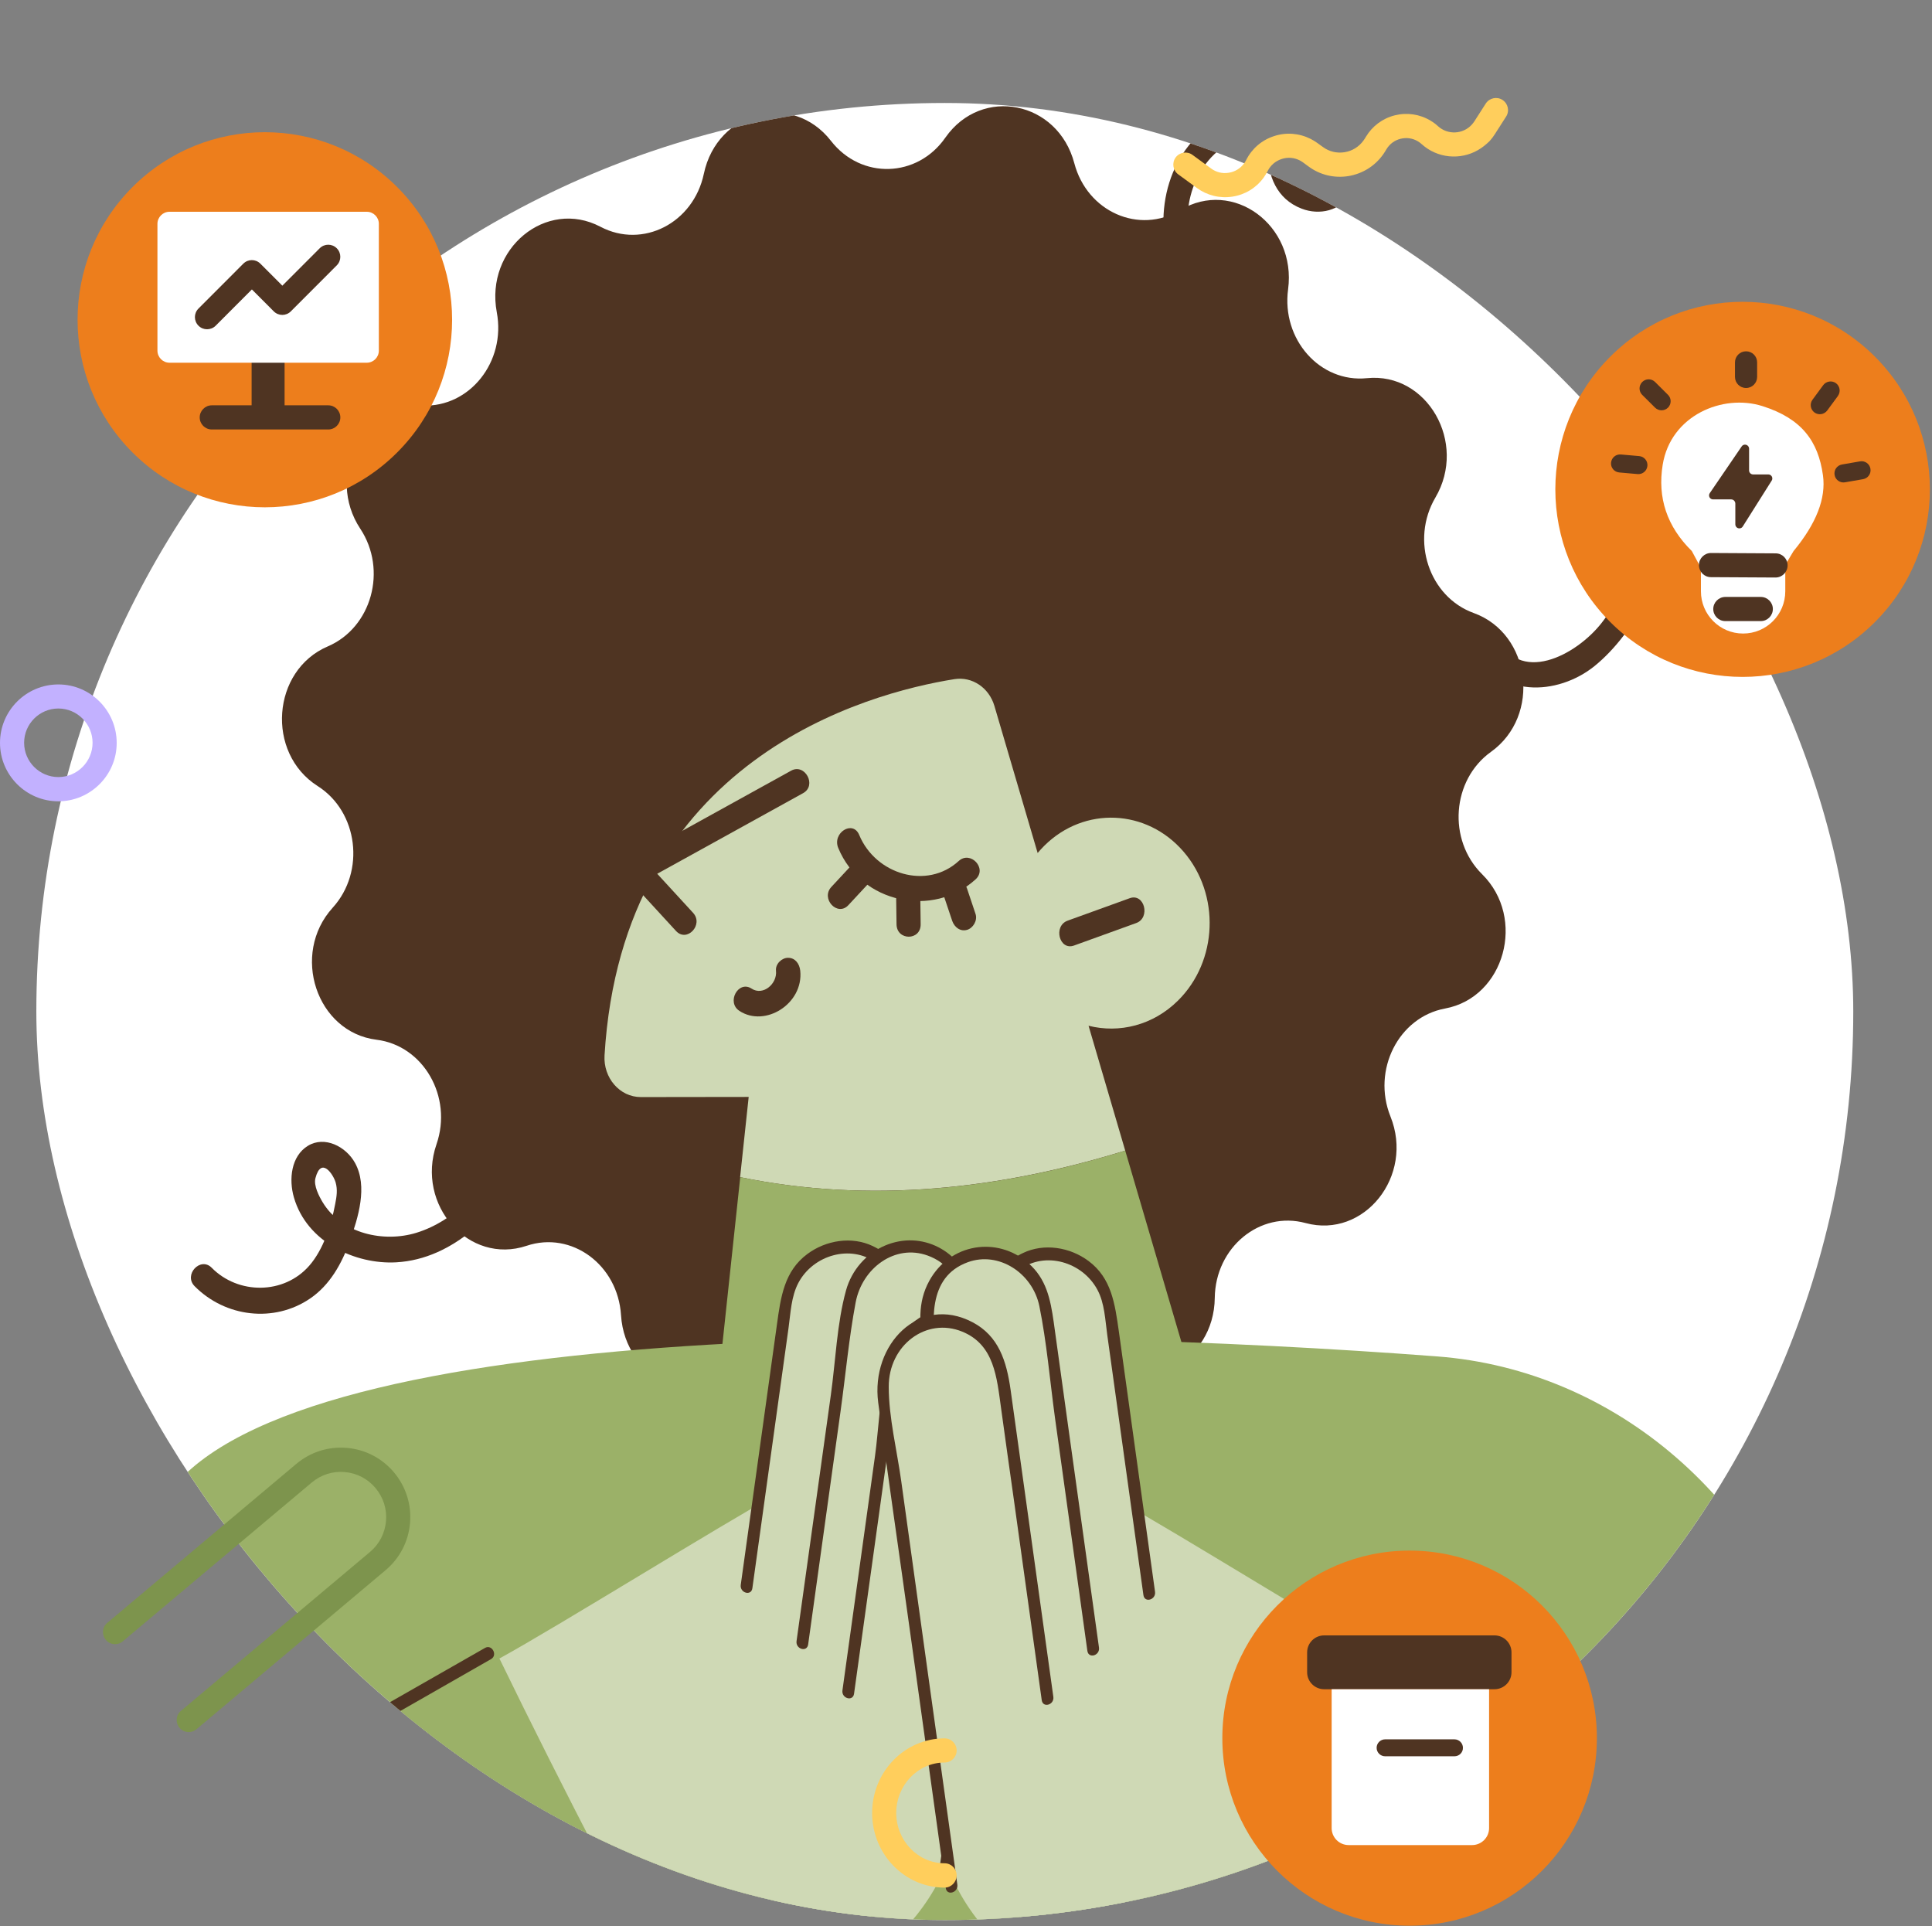 <svg width="319" height="318" viewBox="0 0 319 318" fill="none" xmlns="http://www.w3.org/2000/svg">
<rect x="0" y="0" width="319" height="318" fill="#808080" stroke="none"/>
<g clip-path="url(#clip0_2886_4914)">
<rect x="6" y="17" width="300" height="300" rx="150" fill="white"/>
<path d="M177.383 26.944C179.496 34.965 188.075 38.766 194.87 34.686C203.58 29.439 214.098 37.181 212.683 47.767C211.572 56.022 217.952 63.227 225.705 62.435C235.656 61.432 242.32 73.091 237.007 82.139C232.847 89.204 235.961 98.555 243.343 101.213C252.794 104.641 254.493 118.189 246.174 124.135C239.707 128.776 238.988 138.662 244.715 144.329C252.054 151.581 248.439 164.686 238.596 166.505C230.931 167.927 226.51 176.648 229.581 184.32C233.544 194.137 225.247 204.537 215.579 201.925C208.022 199.873 200.684 205.936 200.575 214.261C200.466 224.964 188.946 230.864 181.085 224.241C174.966 219.088 165.951 221.42 162.706 228.998C158.547 238.722 145.764 239.095 141.104 229.628C137.467 222.259 128.343 220.44 122.507 225.967C115.016 233.032 103.214 227.809 102.538 217.129C102.016 208.804 94.372 203.185 86.947 205.68C77.409 208.874 68.611 198.941 72.073 188.914C74.774 181.079 69.918 172.614 62.165 171.658C52.257 170.422 47.967 157.527 54.936 149.855C60.358 143.886 59.138 134.022 52.453 129.778C43.873 124.322 44.853 110.68 54.13 106.716C61.36 103.615 63.995 94.101 59.487 87.292C53.716 78.571 59.792 66.539 69.765 66.958C77.539 67.285 83.571 59.73 82.025 51.545C80.065 41.051 90.191 32.727 99.141 37.437C106.132 41.121 114.494 36.831 116.214 28.693C118.413 18.269 130.826 15.052 137.206 23.26C142.193 29.672 151.47 29.392 156.108 22.7C162.096 14.165 174.661 16.66 177.383 26.944Z" fill="#4F3422"/>
<path d="M300.201 278.596C292.035 248.003 266.884 226.177 237.246 223.938C169.413 218.785 53.586 216.919 29 245.041C20.965 254.229 37.362 237.533 29 245.041C-8.607 278.783 -14.465 360.631 -14.465 360.631L73.38 359.978L318.036 360.724C319.386 353.262 309.26 312.595 300.201 278.596Z" fill="#9BB168"/>
<path d="M185.789 189.963L179.735 169.35C184.809 170.632 190.384 169.28 194.5 165.199C201.098 158.67 201.511 147.663 195.414 140.598C189.317 133.532 179.038 133.089 172.44 139.619C172.048 140.015 171.678 140.411 171.33 140.831L164.187 116.533C163.294 113.525 160.507 111.66 157.589 112.126C143.129 114.435 102.756 125.278 99.817 174.246C99.599 177.954 102.321 181.125 105.805 181.125L123.618 181.102L122.202 194.347C143.674 198.754 165.058 196.352 185.789 189.963Z" fill="#CFD9B5"/>
<path d="M185.789 189.963C165.08 196.376 143.674 198.754 122.224 194.347L118 233.918C115.866 253.856 126.71 273.117 144.458 279.576C145.285 279.879 146.135 280.159 146.984 280.439C177.732 289.999 205.889 258.356 196.263 225.64L185.789 189.963Z" fill="#9BB168"/>
<path d="M130.63 127.236C121.832 132.11 113.013 136.96 104.215 141.834C103.061 142.463 102.952 144.259 103.801 145.192C106.415 148.036 109.006 150.858 111.619 153.703C113.427 155.662 116.236 152.654 114.428 150.695C111.815 147.85 109.224 145.028 106.611 142.184C106.48 143.303 106.349 144.422 106.197 145.541C114.994 140.668 123.814 135.818 132.611 130.944C134.92 129.662 132.895 125.977 130.63 127.236Z" fill="#4F3422"/>
<path d="M128.126 160.255C128.365 162.447 125.97 164.453 124.097 163.217C121.898 161.794 119.894 165.479 122.094 166.901C126.34 169.676 132.699 165.712 132.132 160.255C132.002 159.113 131.305 158.133 130.129 158.133C129.149 158.11 128.017 159.089 128.126 160.255Z" fill="#4F3422"/>
<path d="M186.529 148.293C183.11 149.529 179.692 150.765 176.273 152.001C173.855 152.887 174.901 156.991 177.34 156.105C180.759 154.869 184.177 153.633 187.596 152.397C190.013 151.534 188.968 147.407 186.529 148.293Z" fill="#4F3422"/>
<path d="M138.404 139.992C142.215 149.202 154.105 151.558 161.095 145.168C163.055 143.373 160.224 140.365 158.286 142.16C153.059 146.94 144.567 144.375 141.866 137.846C140.821 135.328 137.38 137.497 138.404 139.992Z" fill="#4F3422"/>
<path d="M141.67 141.694C140.211 143.28 138.731 144.842 137.272 146.428C135.464 148.363 138.273 151.394 140.081 149.436C141.54 147.85 143.02 146.288 144.479 144.702C146.309 142.767 143.5 139.758 141.67 141.694Z" fill="#4F3422"/>
<path d="M147.964 147.85C147.985 149.436 148.007 150.998 148.029 152.584C148.051 155.335 152.057 155.335 152.014 152.584C151.992 150.998 151.97 149.436 151.949 147.85C151.905 145.122 147.92 145.098 147.964 147.85Z" fill="#4F3422"/>
<path d="M155.803 147.803C156.282 149.202 156.74 150.625 157.219 152.024C157.589 153.097 158.569 153.843 159.679 153.516C160.659 153.237 161.443 151.977 161.073 150.881C160.594 149.482 160.137 148.06 159.658 146.661C159.287 145.565 158.307 144.842 157.197 145.168C156.217 145.472 155.455 146.731 155.803 147.803Z" fill="#4F3422"/>
<path d="M169.522 304.457C169.522 308.537 166.43 311.872 162.597 311.872C158.786 311.872 155.672 308.561 155.672 304.457C155.672 300.376 158.765 297.041 162.597 297.041C166.43 297.041 169.522 300.353 169.522 304.457Z" fill="#4F3422"/>
<path d="M69.308 281.045C47.118 293.24 24.928 305.436 2.716 317.632C-2.379 320.43 -7.475 323.228 -12.571 326.026C-20.933 330.643 -27.727 336.729 -31.407 346.29C-34.673 354.754 -35.065 366.437 -31.363 374.878C-27.531 383.623 -21.194 391.644 -12.462 395.049C-4.165 398.267 6.07 399.479 14.236 395.002C28.151 387.354 42.088 379.705 56.003 372.033C76.015 361.027 96.028 350.044 116.04 339.038C104.585 317.492 93.218 295.875 82.483 273.816C78.084 276.241 73.685 278.643 69.308 281.045Z" fill="#9BB168"/>
<path d="M137.86 327.052C146.222 322.458 153.016 316.372 156.696 306.812C159.962 298.347 160.354 286.665 156.652 278.223C152.82 269.479 146.483 261.457 137.751 258.053C129.454 254.835 136.705 242.033 128.539 246.534C119.001 251.78 91.999 268.593 82.461 273.816C93.197 295.899 104.542 317.515 116.018 339.038C118.196 337.849 120.395 336.636 122.573 335.447C127.668 332.649 132.764 329.85 137.86 327.052Z" fill="#CFD9B5"/>
<path d="M141.605 274.912C144.24 256.001 146.875 237.066 149.51 218.155C150.272 212.652 146.57 206.589 141.213 205.96C135.878 205.33 130.652 208.944 129.824 214.844C127.189 233.755 124.554 252.69 121.919 271.601C121.157 277.104 124.859 283.167 130.216 283.797C135.551 284.449 140.778 280.812 141.605 274.912Z" fill="#CFD9B5"/>
<path d="M142.563 275.192C144.545 260.897 146.548 246.58 148.53 232.286C149.706 223.798 153.93 210.413 144.109 205.726C140.647 204.07 136.379 204.747 133.308 207.032C129.498 209.853 128.91 214.097 128.278 218.714C126.296 233.032 124.293 247.326 122.311 261.644C122.115 262.996 124.053 263.556 124.228 262.203C125.839 250.661 127.429 239.118 129.04 227.575C129.432 224.8 129.802 222.025 130.194 219.274C130.543 216.779 130.63 214.051 131.828 211.789C134.288 207.172 140.473 205.423 144.61 208.454C149.553 212.092 148.552 217.898 147.79 223.378C147.027 228.904 146.243 234.454 145.481 239.981C143.87 251.523 142.28 263.043 140.669 274.585C140.451 275.984 142.367 276.544 142.563 275.192Z" fill="#4F3422"/>
<path d="M146.374 310.799C150.882 279.949 155.389 249.075 159.897 218.225C160.703 212.722 157.044 206.636 151.666 205.96C146.331 205.283 141.082 208.874 140.211 214.774C135.704 245.624 131.196 276.498 126.688 307.348C125.883 312.851 129.541 318.937 134.92 319.614C140.255 320.29 145.503 316.699 146.374 310.799Z" fill="#CFD9B5"/>
<path d="M152.384 280.322C154.039 268.383 155.716 256.444 157.371 244.528C158.199 238.559 159.026 232.589 159.854 226.62C160.442 222.329 161.857 217.502 160.659 213.188C158.787 206.426 152.145 203.068 146.091 205.656C143.042 206.962 140.625 209.667 139.689 213.048C138.186 218.482 137.969 224.684 137.185 230.304C135.29 243.852 133.417 257.377 131.523 270.925C131.327 272.277 133.265 272.837 133.439 271.484C135.225 258.636 137.01 245.787 138.796 232.939C139.624 226.993 140.168 220.93 141.279 215.03C142.346 209.364 147.768 205.33 153.168 207.289C159.636 209.644 159.2 216.779 158.373 222.586C157.502 228.788 156.653 234.991 155.782 241.17C153.996 254.019 152.21 266.867 150.425 279.739C150.272 281.092 152.188 281.675 152.384 280.322Z" fill="#4F3422"/>
<path d="M147.485 225.943C144.283 248.935 141.082 271.927 137.881 294.919C137.119 300.423 140.821 306.485 146.178 307.115C151.513 307.745 156.739 304.13 157.567 298.231C160.768 275.239 163.969 252.247 167.17 229.255C167.932 223.752 164.23 217.689 158.873 217.059C153.538 216.43 148.312 220.044 147.485 225.943Z" fill="#CFD9B5"/>
<path d="M156.848 310.613C160.398 285.172 163.926 259.732 167.475 234.291C168.15 229.511 168.956 225.034 166.19 220.79C163.664 216.919 159.418 215.217 155.106 216.22C145.046 218.552 145.677 231.726 144.48 240.354C142.694 253.249 140.887 266.144 139.101 279.063C138.905 280.415 140.843 280.975 141.017 279.622C142.346 270.015 143.696 260.408 145.024 250.801C145.743 245.554 146.483 240.308 147.202 235.084C147.79 230.84 147.681 224.941 150.403 221.56C154.497 216.499 162.097 217.082 165.123 223.052C167.497 227.762 165.45 234.268 164.753 239.258C163.164 250.684 161.574 262.134 159.984 273.56C158.286 285.709 156.609 297.881 154.91 310.03C154.736 311.382 156.653 311.965 156.848 310.613Z" fill="#4F3422"/>
<path d="M243.692 282.141C265.882 294.336 288.072 306.532 310.284 318.727C315.379 321.526 320.475 324.324 325.57 327.122C333.933 331.716 340.727 337.802 344.407 347.362C347.673 355.827 348.065 367.509 344.363 375.951C340.531 384.695 334.194 392.74 325.462 396.121C317.165 399.339 306.93 400.552 298.764 396.075C284.849 388.426 270.912 380.778 256.997 373.106C236.985 362.1 216.972 351.117 196.96 340.11C208.414 318.564 219.782 296.948 230.517 274.889C234.916 277.314 239.315 279.739 243.692 282.141Z" fill="#9BB168"/>
<path d="M175.14 328.125C166.778 323.531 159.984 317.445 156.304 307.884C153.038 299.42 152.646 287.737 156.347 279.296C160.18 270.552 166.517 262.507 175.249 259.125C183.546 255.908 176.295 243.106 184.461 247.606C193.999 252.853 221.001 269.665 230.539 274.912C219.803 296.995 208.458 318.611 196.982 340.134C194.804 338.944 192.605 337.732 190.427 336.543C185.332 333.744 180.236 330.946 175.14 328.125Z" fill="#CFD9B5"/>
<path d="M171.395 276.008C168.76 257.097 166.125 238.162 163.49 219.251C162.728 213.748 166.43 207.685 171.787 207.055C177.122 206.426 182.348 210.04 183.176 215.94C185.811 234.851 188.446 253.786 191.081 272.697C191.843 278.2 188.141 284.263 182.784 284.892C177.449 285.522 172.222 281.908 171.395 276.008Z" fill="#CFD9B5"/>
<path d="M172.353 275.728C170.742 264.186 169.152 252.666 167.54 241.124C166.778 235.597 165.994 230.047 165.232 224.521C164.47 219.041 163.447 213.235 168.411 209.597C172.549 206.542 178.712 208.315 181.194 212.932C182.392 215.147 182.479 217.922 182.827 220.417C183.219 223.192 183.59 225.967 183.981 228.718C185.593 240.261 187.183 251.804 188.794 263.346C188.99 264.699 190.906 264.116 190.71 262.787C188.729 248.469 186.725 234.175 184.744 219.857C184.09 215.24 183.524 210.996 179.713 208.175C176.643 205.89 172.375 205.213 168.912 206.869C159.069 211.556 163.316 224.917 164.492 233.429C166.473 247.723 168.477 262.04 170.458 276.335C170.611 277.64 172.549 277.057 172.353 275.728Z" fill="#4F3422"/>
<path d="M166.626 311.895C162.118 281.045 157.611 250.171 153.103 219.321C152.297 213.818 155.956 207.732 161.334 207.055C166.67 206.379 171.918 209.97 172.789 215.87C177.296 246.72 181.804 277.594 186.312 308.444C187.117 313.947 183.459 320.033 178.08 320.709C172.745 321.386 167.497 317.795 166.626 311.895Z" fill="#CFD9B5"/>
<path d="M162.532 280.835C160.746 267.987 158.961 255.138 157.175 242.266C156.347 236.297 155.52 230.327 154.692 224.358C153.865 218.388 153.059 210.833 159.81 208.385C164.884 206.542 170.48 210.157 171.613 215.637C172.832 221.653 173.355 227.925 174.182 234.012C175.968 246.86 177.753 259.709 179.539 272.557C179.735 273.909 181.651 273.326 181.455 271.997C179.8 260.058 178.124 248.119 176.469 236.204C175.641 230.234 174.814 224.264 173.986 218.295C173.442 214.447 172.745 211.113 169.805 208.548C164.666 204.047 156.87 205.26 153.451 211.439C151.404 215.147 151.883 218.785 152.45 222.842C153.277 228.812 154.105 234.781 154.932 240.751C156.827 254.299 158.699 267.823 160.594 281.371C160.79 282.77 162.728 282.187 162.532 280.835Z" fill="#4F3422"/>
<path d="M165.515 227.039C168.716 250.031 171.918 273.023 175.119 296.015C175.881 301.518 172.179 307.581 166.822 308.211C161.487 308.84 156.26 305.226 155.433 299.327C152.232 276.335 149.031 253.343 145.83 230.351C145.067 224.847 148.769 218.785 154.126 218.155C159.462 217.525 164.688 221.14 165.515 227.039Z" fill="#CFD9B5"/>
<path d="M158.068 311.126C154.976 288.95 151.883 266.751 148.813 244.575C148.116 239.515 146.744 234.058 146.744 228.952C146.722 222.119 152.907 217.409 158.895 219.857C164.165 222.026 164.579 227.343 165.298 232.543C165.994 237.579 166.691 242.616 167.41 247.653C168.934 258.659 170.48 269.666 172.005 280.695C172.201 282.048 174.117 281.465 173.921 280.136C172.331 268.779 170.763 257.423 169.174 246.044C168.412 240.517 167.628 234.991 166.865 229.465C166.19 224.684 164.884 220.557 160.572 218.295C151.753 213.678 143.761 222.003 145.002 231.54C146.635 243.992 148.465 256.397 150.185 268.826C152.166 283.12 154.17 297.391 156.152 311.685C156.326 313.061 158.264 312.478 158.068 311.126Z" fill="#4F3422"/>
<path d="M-6.473 323.904C19.092 309.307 44.679 294.709 70.244 280.112C73.859 278.037 77.474 275.985 81.089 273.909C82.221 273.256 81.219 271.414 80.087 272.067C54.522 286.665 28.935 301.262 3.37 315.859C-0.245 317.935 -3.86 319.987 -7.475 322.062C-8.629 322.715 -7.606 324.557 -6.473 323.904Z" fill="#4F3422"/>
<path d="M306.364 315.393C284.348 303.151 262.354 290.885 240.338 278.643C237.268 276.941 234.198 275.215 231.105 273.513C229.973 272.883 228.95 274.726 230.104 275.355C252.119 287.597 274.113 299.863 296.129 312.105C299.2 313.807 302.27 315.533 305.362 317.235C306.495 317.865 307.496 316.023 306.364 315.393Z" fill="#4F3422"/>
<path d="M8.465 302.964C13.169 304.34 17.873 305.692 22.598 307.068C23.839 307.418 24.362 305.366 23.121 305.016C18.417 303.64 13.713 302.288 8.988 300.912C7.747 300.539 7.224 302.591 8.465 302.964Z" fill="#4F3422"/>
<path d="M286.351 305.203C290.119 303.944 293.799 302.428 297.392 300.656C298.546 300.096 297.544 298.254 296.39 298.813C292.95 300.492 289.422 301.938 285.829 303.151C284.609 303.547 285.132 305.622 286.351 305.203Z" fill="#4F3422"/>
<path d="M243.453 106.856C247.111 115.367 257.172 114.901 263.291 109.958C269.845 104.641 276.444 93.238 273.569 84.167C271.435 77.428 261.81 73.348 258.173 81.136C256.605 84.471 257.847 88.458 260.264 90.953C263.356 94.124 268.082 94.661 272.154 94.8C281.801 95.15 293.081 90.51 294.561 78.967C294.91 76.286 291.077 75.12 290.729 77.825C289.64 86.196 282.236 90.16 274.985 90.51C271.544 90.673 267.276 90.697 264.205 88.761C262.529 87.712 261.135 85.776 261.614 83.654C262.093 81.462 264.467 80.74 266.296 81.369C270.041 82.675 270.586 87.712 269.954 91.21C269.192 95.407 266.993 99.558 264.467 102.822C260.351 108.115 250.661 113.432 246.915 104.664C245.804 102.216 242.386 104.384 243.453 106.856Z" fill="#4F3422"/>
<path d="M28.674 50.006C27.955 60.079 35.794 68.8 45.289 67.798C54.565 66.795 60.88 57.025 58.507 47.347C57.636 43.827 54.87 39.676 51.081 41.961C47.292 44.246 46.486 50.332 47.009 54.46C48.468 65.886 58.398 71.739 67.805 74.723C70.266 75.516 71.311 71.389 68.872 70.619C62.993 68.754 56.7 66.002 53.215 60.289C51.473 57.421 50.428 53.76 50.95 50.309C51.059 49.633 51.212 48.933 51.451 48.304C51.713 47.534 52.823 45.692 53.869 46.228C54.827 46.718 55.023 50.682 55.023 51.428C55.066 58.331 49.84 63.81 43.394 63.624C36.665 63.437 32.179 56.908 32.658 50.006C32.855 47.278 28.869 47.278 28.674 50.006Z" fill="#4F3422"/>
<path d="M32.136 212.349C37.21 217.479 45.267 218.435 51.212 214.377C54.457 212.162 56.416 208.664 57.767 204.91C59.117 201.063 60.772 195.886 58.616 191.992C57.113 189.264 53.586 187.491 50.842 189.17C48.054 190.873 47.663 194.72 48.533 197.705C50.668 205.097 58.681 208.781 65.41 208.408C74.97 207.872 82.2 200.13 87.361 192.202C88.82 189.94 85.379 187.818 83.92 190.056C80.153 195.839 75.275 201.529 68.742 203.534C63.428 205.167 56.46 203.744 53.281 198.498C52.693 197.518 51.756 195.746 52.083 194.51C53.041 190.849 55.045 193.927 55.415 195.21C55.763 196.422 55.589 197.542 55.349 198.754C54.696 202.252 53.39 206.286 51.081 208.944C46.879 213.771 39.322 213.748 34.945 209.294C33.094 207.429 30.263 210.46 32.136 212.349Z" fill="#4F3422"/>
<path d="M198.398 45.202C194.783 39.046 195.284 30.488 200.488 25.475C204.974 21.161 215.71 19.156 219.325 25.895C220.544 28.18 219.651 31.281 216.733 30.605C214.468 30.069 213.445 27.573 213.271 25.312C212.988 21.767 214.251 18.083 215.927 15.098C219.325 9.082 225.313 4.955 231.846 4.278C234.372 4.022 234.394 -0.245 231.846 0.011C223.854 0.804 216.646 5.538 212.487 12.93C209.003 19.109 206.629 31.258 214.926 34.452C217.844 35.572 221.35 34.849 223.048 31.887C225.182 28.203 223.571 23.703 220.696 21.091C214.577 15.588 204.843 16.474 198.768 21.487C191.429 27.55 190.123 39.116 194.957 47.347C196.329 49.679 199.769 47.534 198.398 45.202Z" fill="#4F3422"/>
</g>
<path d="M232.746 317.931C249.824 317.931 263.668 304.067 263.668 286.965C263.668 269.864 249.824 256 232.746 256C215.669 256 201.825 269.864 201.825 286.965C201.825 304.067 215.669 317.931 232.746 317.931Z" fill="#ED7E1C"/>
<path fill-rule="evenodd" clip-rule="evenodd" d="M218.639 270H246.755C248.31 270 249.569 271.257 249.569 272.809V276.08C249.569 277.632 248.31 278.889 246.755 278.889H218.639C217.084 278.889 215.825 277.632 215.825 276.08V272.809C215.825 271.257 217.084 270 218.639 270Z" fill="#4F3422"/>
<path fill-rule="evenodd" clip-rule="evenodd" d="M219.873 278.889H245.869V301.811C245.869 303.363 244.609 304.62 243.054 304.62H222.687C221.132 304.62 219.873 303.363 219.873 301.811V278.889Z" fill="white"/>
<path fill-rule="evenodd" clip-rule="evenodd" d="M224.73 283.096H242.065C242.836 283.096 243.466 283.725 243.466 284.494V293.383C243.466 294.153 242.836 294.782 242.065 294.782H224.73C223.959 294.782 223.329 294.153 223.329 293.383V284.494C223.329 283.725 223.959 283.096 224.73 283.096Z" fill="white"/>
<path d="M240.15 289.959H228.701C227.93 289.959 227.3 289.33 227.3 288.561C227.3 287.791 227.93 287.162 228.701 287.162H240.15C240.921 287.162 241.551 287.791 241.551 288.561C241.564 289.33 240.934 289.959 240.15 289.959Z" fill="#4F3422"/>
<path d="M65.593 74.687C77.668 62.594 77.668 42.988 65.593 30.896C53.518 18.803 33.94 18.803 21.864 30.896C9.789 42.988 9.789 62.594 21.864 74.687C33.94 86.779 53.518 86.779 65.593 74.687Z" fill="#ED7E1C"/>
<path d="M46.989 58.57H41.545V68.705H46.989V58.57Z" fill="#4F3422"/>
<path fill-rule="evenodd" clip-rule="evenodd" d="M27.988 34.962H60.561C61.668 34.962 62.553 35.863 62.553 36.956V57.891C62.553 58.998 61.653 59.885 60.561 59.885H27.988C26.881 59.885 25.996 58.984 25.996 57.891V36.956C25.996 35.863 26.881 34.962 27.988 34.962Z" fill="white"/>
<path d="M54.203 70.906H34.966C33.859 70.906 32.974 70.005 32.974 68.912C32.974 67.818 33.874 66.917 34.966 66.917H54.203C55.309 66.917 56.195 67.818 56.195 68.912C56.195 70.005 55.309 70.906 54.203 70.906Z" fill="#4F3422"/>
<path d="M34.184 54.36C33.667 54.36 33.166 54.168 32.768 53.769C31.986 52.986 31.986 51.73 32.768 50.947L40.173 43.531C40.955 42.748 42.209 42.748 42.991 43.531L46.62 47.165L52.787 40.99C53.569 40.207 54.823 40.207 55.605 40.99C56.386 41.773 56.386 43.028 55.605 43.811L48.022 51.405C47.24 52.188 45.986 52.188 45.204 51.405L41.59 47.785L35.6 53.783C35.217 54.168 34.7 54.36 34.184 54.36Z" fill="#4F3422"/>
<path d="M309.593 102.687C321.669 90.594 321.669 70.988 309.593 58.896C297.518 46.803 277.94 46.803 265.864 58.896C253.789 70.988 253.789 90.594 265.864 102.687C277.94 114.779 297.518 114.779 309.593 102.687Z" fill="#ED7E1C"/>
<path fill-rule="evenodd" clip-rule="evenodd" d="M279.342 90.975C275.241 86.941 273.648 82.184 274.533 76.733C275.861 68.548 284.476 64.988 290.982 67.041C297.488 69.095 300.217 72.833 300.999 78.491C301.516 82.273 299.908 86.424 296.146 90.975L294.774 93.264V97.623C294.774 101.478 291.661 104.596 287.81 104.596C283.96 104.596 280.847 101.478 280.847 97.623V93.767L279.342 90.975Z" fill="white"/>
<path fill-rule="evenodd" clip-rule="evenodd" d="M285.848 82.45H282.854C282.485 82.45 282.19 82.155 282.19 81.785C282.19 81.652 282.234 81.519 282.308 81.416L287.574 73.704C287.781 73.394 288.194 73.32 288.504 73.527C288.681 73.645 288.799 73.852 288.799 74.074V77.663C288.799 78.033 289.094 78.328 289.463 78.328H291.971C292.339 78.328 292.634 78.624 292.634 78.993C292.634 79.126 292.605 79.244 292.531 79.348L287.751 86.927C287.56 87.237 287.147 87.325 286.837 87.133C286.645 87.015 286.527 86.794 286.527 86.572V83.13C286.512 82.76 286.217 82.45 285.848 82.45Z" fill="#4F3422"/>
<path fill-rule="evenodd" clip-rule="evenodd" d="M304.127 76.688L307.107 76.171C307.918 76.024 308.7 76.57 308.833 77.383C308.98 78.195 308.434 78.964 307.623 79.111L304.643 79.628C303.832 79.776 303.05 79.23 302.917 78.417C302.769 77.604 303.315 76.836 304.127 76.688Z" fill="#4F3422"/>
<path fill-rule="evenodd" clip-rule="evenodd" d="M299.258 66.007L301.029 63.599C301.516 62.934 302.46 62.772 303.138 63.259C303.802 63.747 303.95 64.678 303.478 65.343C303.478 65.343 303.478 65.343 303.478 65.357L301.707 67.765C301.22 68.43 300.276 68.593 299.598 68.105C298.934 67.618 298.772 66.687 299.258 66.007C299.258 66.022 299.258 66.022 299.258 66.007Z" fill="#4F3422"/>
<path fill-rule="evenodd" clip-rule="evenodd" d="M286.468 62.225V59.832C286.468 58.827 287.279 58 288.297 58C289.315 58 290.127 58.812 290.127 59.832V62.225C290.127 63.23 289.315 64.057 288.297 64.057C287.279 64.057 286.468 63.23 286.468 62.225Z" fill="#4F3422"/>
<path fill-rule="evenodd" clip-rule="evenodd" d="M273.279 67.307L271.155 65.195C270.565 64.619 270.565 63.673 271.14 63.082C271.14 63.082 271.14 63.082 271.155 63.067C271.745 62.477 272.689 62.477 273.279 63.067L275.404 65.18C275.994 65.756 275.994 66.702 275.418 67.293C275.418 67.293 275.418 67.293 275.404 67.307C274.813 67.884 273.869 67.884 273.279 67.307Z" fill="#4F3422"/>
<path fill-rule="evenodd" clip-rule="evenodd" d="M270.388 78.269L267.363 78.003C266.537 77.93 265.932 77.206 266.006 76.393C266.08 75.566 266.803 74.96 267.629 75.034L270.653 75.3C271.479 75.374 272.084 76.098 272.01 76.91C271.937 77.737 271.214 78.343 270.388 78.269Z" fill="#4F3422"/>
<path d="M293.166 95.347C293.151 95.347 293.151 95.347 293.166 95.347L282.499 95.288C281.393 95.288 280.508 94.387 280.523 93.279C280.523 92.186 281.422 91.299 282.514 91.299C282.514 91.299 282.514 91.299 282.529 91.299L293.18 91.359C294.287 91.359 295.172 92.26 295.157 93.368C295.142 94.461 294.257 95.347 293.166 95.347Z" fill="#4F3422"/>
<path d="M290.731 102.542H284.875C283.768 102.542 282.883 101.641 282.883 100.548C282.883 99.454 283.783 98.553 284.875 98.553H290.731C291.838 98.553 292.723 99.454 292.723 100.548C292.723 101.641 291.823 102.542 290.731 102.542Z" fill="#4F3422"/>
<path d="M244.035 24.78C241.122 26.462 237.335 26.158 234.718 23.779C234.536 23.611 234.328 23.458 234.123 23.338C233.258 22.814 232.237 22.669 231.254 22.913C230.27 23.157 229.448 23.768 228.925 24.633L228.751 24.921C228.618 25.134 228.486 25.347 228.333 25.555C226.961 27.456 224.933 28.695 222.616 29.077C220.304 29.44 217.977 28.89 216.088 27.507L215.14 26.809C214.967 26.687 214.789 26.585 214.611 26.483C213.669 26.003 212.6 25.921 211.602 26.258C210.597 26.583 209.793 27.286 209.315 28.227C209.114 28.616 208.885 28.987 208.641 29.332C207.396 31.041 205.566 32.149 203.483 32.465C201.399 32.78 199.319 32.275 197.61 31.027L194.546 28.788C193.66 28.139 193.465 26.887 194.112 26.001C194.76 25.116 196.011 24.922 196.896 25.571L199.961 27.811C200.799 28.436 201.832 28.692 202.86 28.525C203.896 28.371 204.801 27.814 205.424 26.976C205.546 26.804 205.66 26.618 205.755 26.427C206.704 24.532 208.345 23.124 210.355 22.475C212.37 21.806 214.517 21.983 216.412 22.935C216.774 23.119 217.145 23.348 217.49 23.593L218.451 24.283C219.482 25.036 220.743 25.331 222.007 25.13C223.27 24.93 224.373 24.242 225.123 23.211C225.196 23.101 225.281 22.984 225.354 22.873L225.528 22.585C226.597 20.808 228.286 19.543 230.312 19.039C232.325 18.542 234.426 18.847 236.203 19.919C236.642 20.178 237.057 20.484 237.429 20.832C239.045 22.304 241.55 22.189 243.019 20.573C243.161 20.405 243.303 20.238 243.43 20.045L245.321 17.094C245.913 16.173 247.153 15.9 248.075 16.494C248.997 17.088 249.283 18.321 248.678 19.25L246.788 22.201C246.546 22.58 246.277 22.94 245.973 23.269C245.368 23.874 244.725 24.382 244.035 24.78Z" fill="#FFCE5C"/>
<path d="M9.633 132.294C4.322 132.294 0 127.966 0 122.647C0 117.329 4.322 113 9.633 113C14.944 113 19.267 117.329 19.267 122.647C19.282 127.951 14.944 132.294 9.633 132.294ZM9.633 116.974C6.521 116.974 3.983 119.515 3.983 122.632C3.983 125.75 6.521 128.291 9.633 128.291C12.746 128.291 15.284 125.75 15.284 122.632C15.284 119.515 12.746 116.974 9.633 116.974Z" fill="#C2B1FF"/>
<path d="M31.174 285.965C30.598 285.965 30.038 285.728 29.639 285.256C28.931 284.414 29.035 283.143 29.89 282.449L61.092 256.226C62.626 254.94 63.556 253.138 63.733 251.144C63.91 249.149 63.29 247.214 62.007 245.677C60.723 244.141 58.923 243.21 56.932 243.033C54.94 242.856 53.007 243.476 51.473 244.761L20.271 270.984C19.431 271.694 18.177 271.59 17.468 270.733C16.76 269.891 16.864 268.621 17.719 267.926L48.921 241.689C51.267 239.724 54.232 238.778 57.286 239.044C60.339 239.31 63.098 240.758 65.06 243.092C67.022 245.441 67.966 248.41 67.701 251.469C67.435 254.527 65.99 257.289 63.644 259.254L32.442 285.492C32.074 285.817 31.616 285.965 31.174 285.965Z" fill="#7D944D"/>
<path d="M155.964 311.642C149.37 311.642 144 306.117 144 299.321C144 292.525 149.37 287 155.964 287C157.071 287 157.956 287.901 157.956 288.994C157.956 290.102 157.056 290.989 155.964 290.989C151.568 290.989 147.983 294.727 147.983 299.306C147.983 303.901 151.568 307.624 155.964 307.624C157.071 307.624 157.956 308.525 157.956 309.618C157.956 310.711 157.071 311.642 155.964 311.642Z" fill="#FFCE5C"/>
<defs>
<clipPath id="clip0_2886_4914">
<rect x="6" y="17" width="300" height="300" rx="150" fill="white"/>
</clipPath>
</defs>
</svg>
